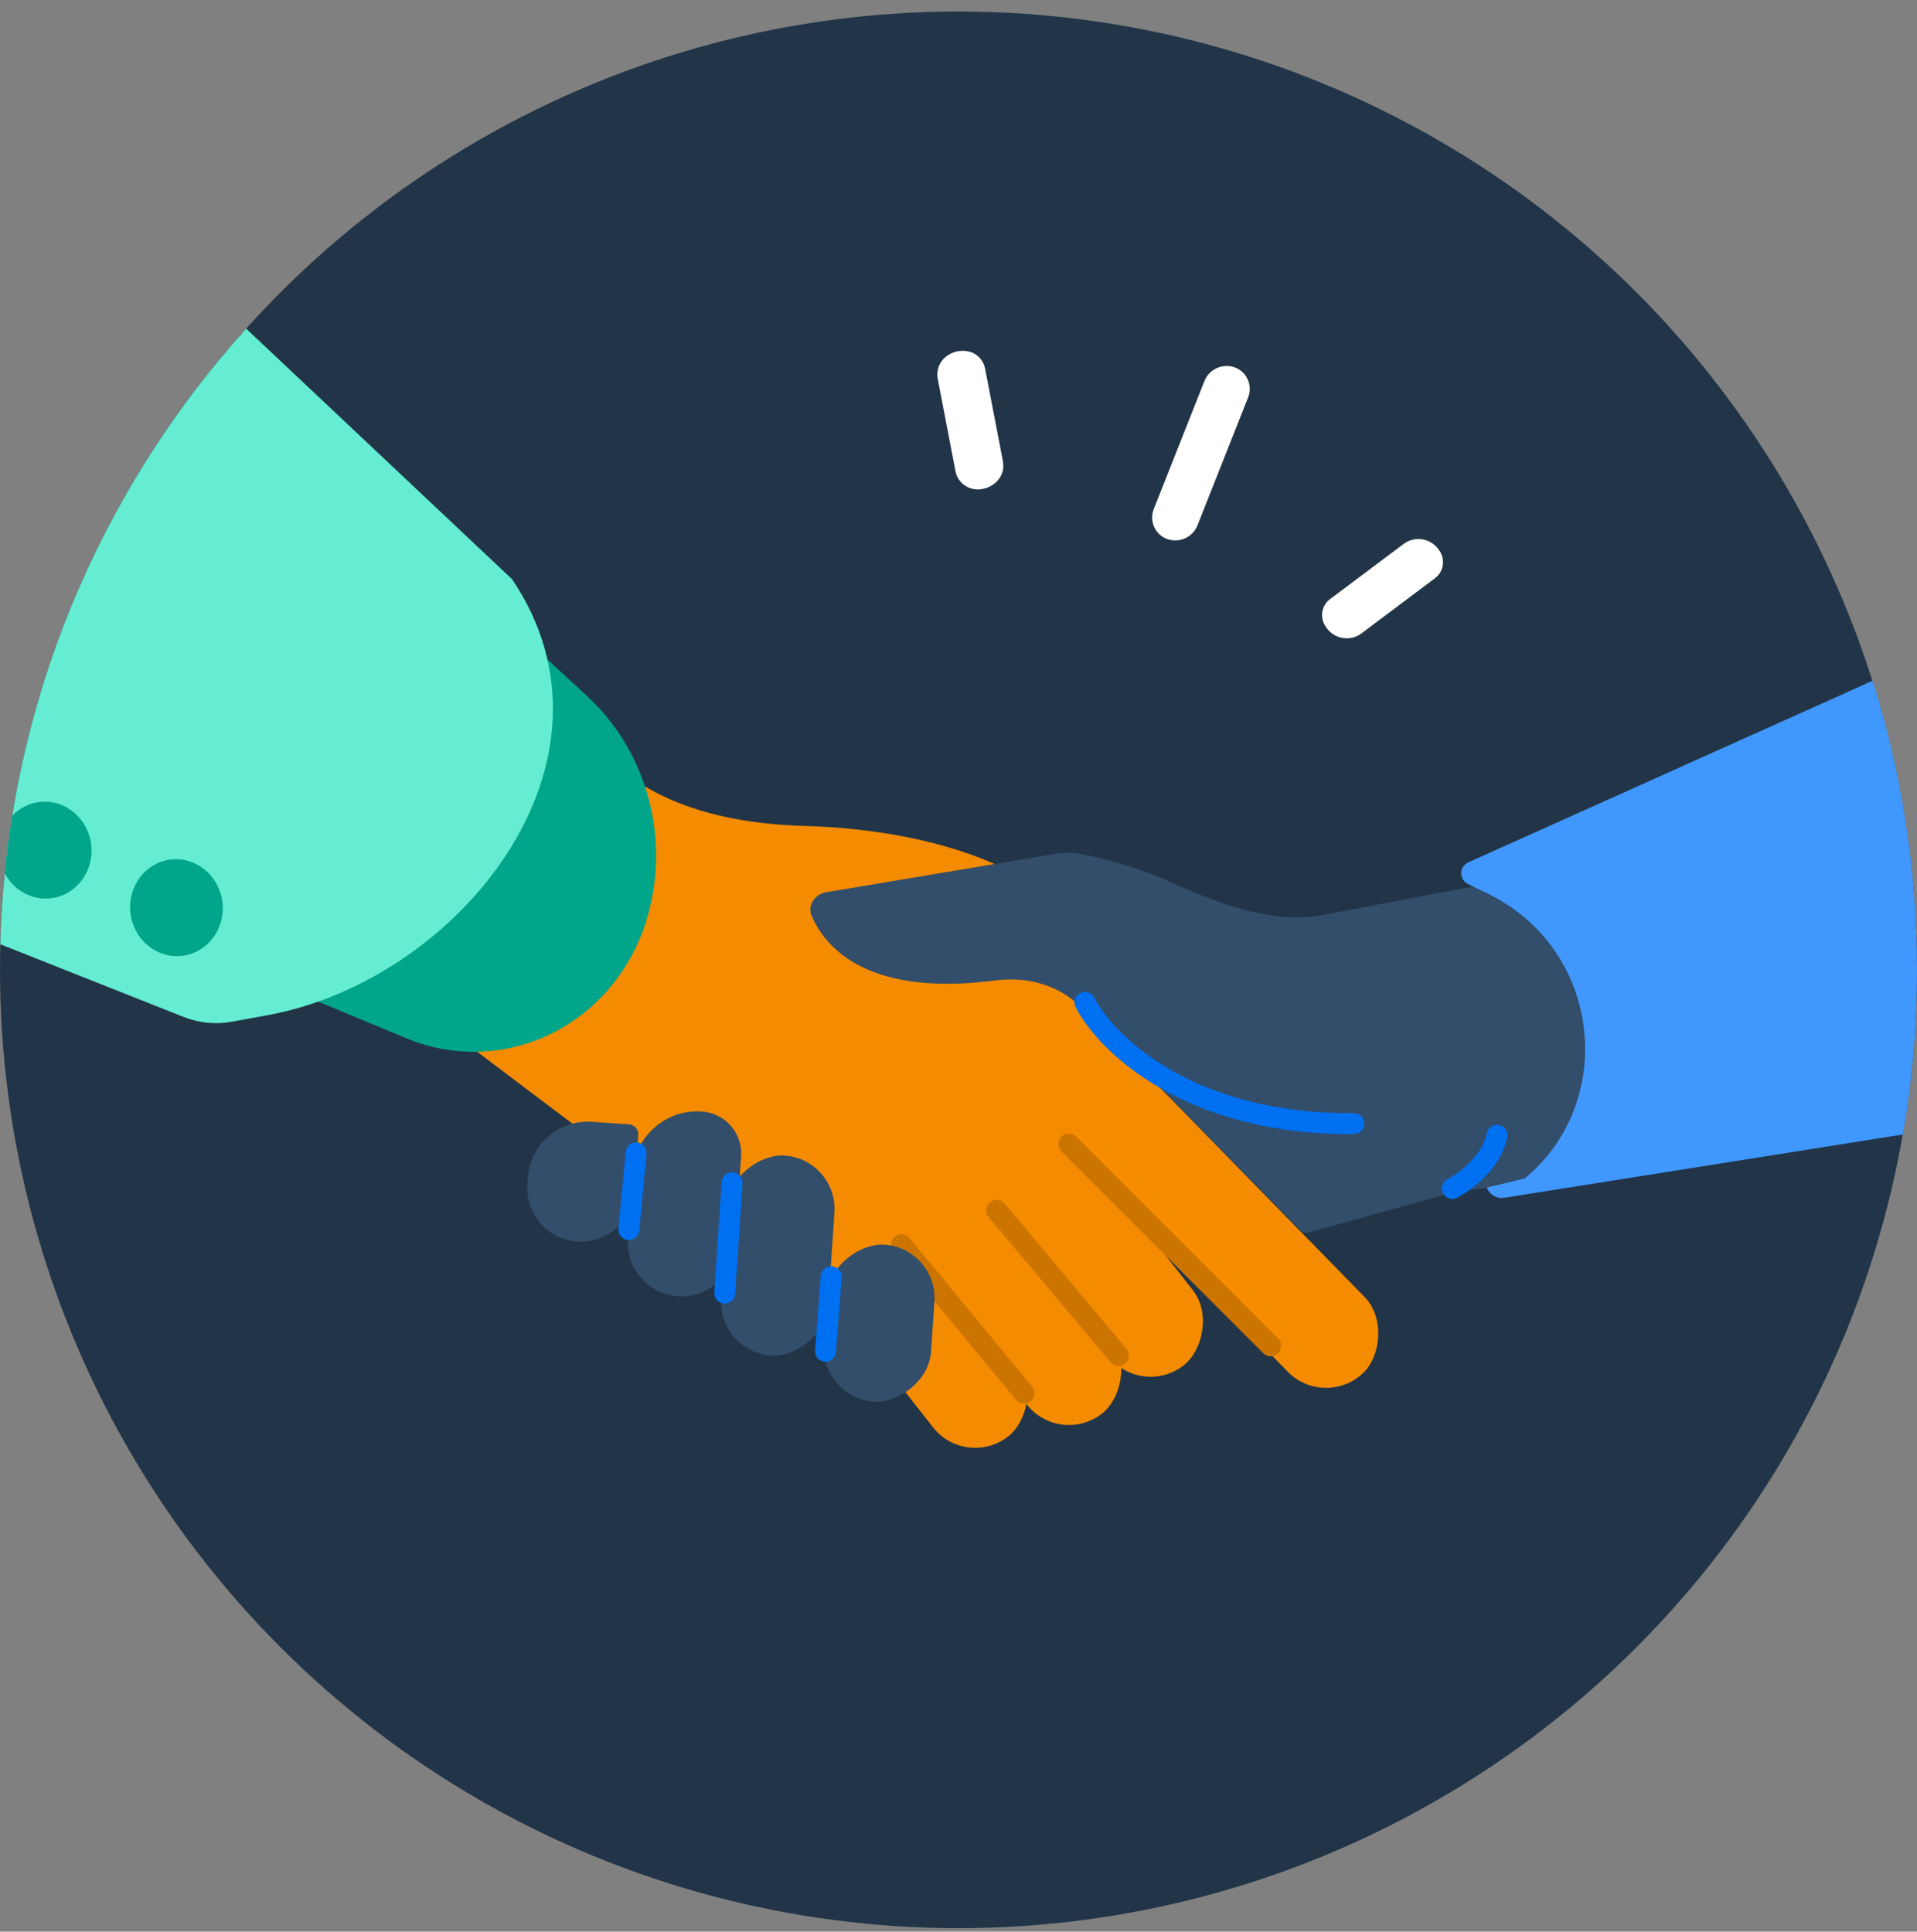 <svg width="128" height="129" viewBox="0 0 128 129" fill="none" xmlns="http://www.w3.org/2000/svg">
<rect x="0" y="0" width="128" height="129" fill="#808080" stroke="none"/>
<circle cx="64" cy="64.769" r="64" fill="#223548"/>
<path d="M42.722 52.313L31.502 45.252L20.135 61.394L56.992 89.203L75.328 69.908C75.071 67.614 74.881 62.217 67.911 58.436C63.592 56.093 58.1 55.285 53.81 55.163C49.951 55.053 45.989 54.369 42.722 52.313Z" fill="#F58B00"/>
<rect x="70.853" y="65.887" width="32.55" height="7.158" rx="3.579" transform="rotate(45.651 70.853 65.887)" fill="#F58B00"/>
<rect x="67.642" y="70.836" width="23.041" height="7.158" rx="3.579" transform="rotate(51.925 67.642 70.836)" fill="#F58B00"/>
<rect x="62.19" y="74.059" width="23.041" height="7.158" rx="3.579" transform="rotate(51.925 62.19 74.059)" fill="#F58B00"/>
<rect x="55.928" y="75.582" width="23.041" height="7.158" rx="3.579" transform="rotate(51.925 55.928 75.582)" fill="#F58B00"/>
<path d="M88.417 61.09L109.662 57.056C109.929 57.005 110.183 57.193 110.212 57.463L112.367 77.219C112.395 77.472 112.215 77.701 111.962 77.732L97.253 79.572C97.23 79.575 97.208 79.579 97.186 79.586L87.342 82.319C87.179 82.365 87.004 82.318 86.886 82.198L72.179 67.27C70.708 65.777 68.573 65.198 66.495 65.472C58.426 66.533 55.292 63.672 54.198 61.18C53.883 60.462 54.41 59.713 55.183 59.583L70.577 57.001C71.041 56.923 71.511 56.914 71.974 57C73.143 57.217 75.609 57.762 78.029 58.849C81.29 60.315 84.905 61.756 88.417 61.09Z" fill="#324E6B"/>
<path fill-rule="evenodd" clip-rule="evenodd" d="M66.091 80.291C66.386 80.043 66.827 80.081 67.075 80.377L75.22 90.073C75.468 90.369 75.43 90.809 75.134 91.058C74.839 91.306 74.398 91.267 74.15 90.972L66.005 81.275C65.757 80.98 65.796 80.539 66.091 80.291Z" fill="#CC7400"/>
<path fill-rule="evenodd" clip-rule="evenodd" d="M70.881 75.912C71.154 75.639 71.596 75.639 71.869 75.912L85.341 89.384C85.614 89.657 85.614 90.1 85.341 90.373C85.069 90.645 84.626 90.645 84.353 90.373L70.881 76.9C70.608 76.627 70.608 76.185 70.881 75.912Z" fill="#CC7400"/>
<path fill-rule="evenodd" clip-rule="evenodd" d="M59.74 82.582C60.037 82.336 60.477 82.378 60.723 82.675L68.918 92.6C69.163 92.898 69.121 93.338 68.824 93.584C68.526 93.83 68.086 93.788 67.84 93.49L59.646 83.565C59.4 83.268 59.442 82.827 59.74 82.582Z" fill="#CC7400"/>
<path fill-rule="evenodd" clip-rule="evenodd" d="M72.126 66.321C72.469 66.146 72.89 66.282 73.066 66.626C74.334 69.107 79.625 74.432 90.385 74.338C90.771 74.334 91.086 74.644 91.09 75.03C91.093 75.416 90.783 75.732 90.397 75.735C79.157 75.834 73.352 70.256 71.821 67.261C71.646 66.918 71.782 66.497 72.126 66.321Z" fill="#0070F3"/>
<path fill-rule="evenodd" clip-rule="evenodd" d="M96.354 79.689C96.176 79.347 96.31 78.925 96.653 78.748C97.013 78.561 97.607 78.165 98.148 77.612C98.691 77.057 99.131 76.393 99.277 75.676C99.354 75.298 99.723 75.054 100.101 75.131C100.479 75.208 100.723 75.576 100.646 75.955C100.427 77.031 99.795 77.926 99.147 78.589C98.496 79.255 97.779 79.738 97.295 79.989C96.953 80.166 96.531 80.032 96.354 79.689Z" fill="#0070F3"/>
<rect x="47.91" y="90.281" width="13.384" height="7.158" rx="3.579" transform="rotate(-86.107 47.91 90.281)" fill="#324E6B"/>
<path d="M45.264 86.565C43.292 86.431 41.802 84.724 41.936 82.752L42.242 78.261C42.405 75.871 44.474 74.065 46.865 74.228C48.418 74.333 49.592 75.678 49.486 77.232L49.078 83.238C48.944 85.21 47.236 86.7 45.264 86.565Z" fill="#324E6B"/>
<path d="M38.539 82.913C36.567 82.779 35.078 81.071 35.212 79.099L35.242 78.658C35.392 76.443 37.311 74.769 39.526 74.92L42.007 75.088C42.365 75.113 42.636 75.423 42.612 75.782L42.353 79.585C42.219 81.557 40.511 83.047 38.539 82.913Z" fill="#324E6B"/>
<rect x="54.78" y="93.361" width="10.504" height="7.158" rx="3.579" transform="rotate(-86.107 54.78 93.361)" fill="#324E6B"/>
<path fill-rule="evenodd" clip-rule="evenodd" d="M55.556 84.566C55.941 84.595 56.229 84.931 56.199 85.316L55.817 90.293C55.788 90.678 55.452 90.966 55.067 90.936C54.682 90.906 54.394 90.571 54.424 90.186L54.806 85.209C54.836 84.824 55.172 84.536 55.556 84.566Z" fill="#0070F3"/>
<path fill-rule="evenodd" clip-rule="evenodd" d="M48.925 78.292C49.31 78.317 49.602 78.65 49.576 79.035L49.09 86.403C49.064 86.788 48.731 87.08 48.346 87.055C47.961 87.029 47.67 86.696 47.695 86.311L48.182 78.943C48.207 78.558 48.54 78.266 48.925 78.292Z" fill="#0070F3"/>
<path fill-rule="evenodd" clip-rule="evenodd" d="M42.538 76.294C42.922 76.33 43.204 76.671 43.168 77.055L42.685 82.181C42.649 82.565 42.308 82.847 41.924 82.811C41.54 82.775 41.258 82.434 41.294 82.05L41.777 76.924C41.813 76.54 42.154 76.258 42.538 76.294Z" fill="#0070F3"/>
<path fill-rule="evenodd" clip-rule="evenodd" d="M0.335 58.193C1.658 45.227 6.852 33.407 14.742 23.906L39.218 46.502C41.203 48.34 42.633 50.744 43.331 53.416C44.028 56.088 43.962 58.911 43.142 61.534C42.626 63.178 41.795 64.693 40.699 65.986C39.603 67.279 38.265 68.323 36.767 69.054C35.27 69.785 33.644 70.187 31.988 70.237C30.332 70.286 28.682 69.982 27.139 69.342L0.335 58.193Z" fill="#00A58A"/>
<path fill-rule="evenodd" clip-rule="evenodd" d="M0.023 63.062C0.437 47.266 6.574 32.896 16.437 21.948L34.192 38.681C42.387 50.815 30.704 65.459 17.841 67.802L15.478 68.235C14.395 68.431 13.28 68.319 12.25 67.911L0.023 63.062Z" fill="#64EDD2"/>
<path d="M12.165 63.833C10.469 64.035 8.923 62.76 8.711 60.984C8.499 59.208 9.701 57.604 11.397 57.402C13.092 57.199 14.639 58.475 14.851 60.251C15.063 62.027 13.86 63.63 12.165 63.833Z" fill="#00A58A"/>
<path fill-rule="evenodd" clip-rule="evenodd" d="M0.321 58.329C0.451 57.028 0.62 55.739 0.827 54.463C1.297 53.974 1.922 53.642 2.634 53.557C4.33 53.354 5.876 54.63 6.088 56.406C6.3 58.182 5.098 59.785 3.402 59.988C2.118 60.141 0.919 59.447 0.321 58.329Z" fill="#00A58A"/>
<path fill-rule="evenodd" clip-rule="evenodd" d="M127.06 75.764C127.678 72.192 128 68.519 128 64.77C128 58.041 126.962 51.555 125.037 45.462L98.036 57.592C97.898 57.654 97.78 57.755 97.697 57.882C97.614 58.009 97.569 58.157 97.568 58.309C97.566 58.461 97.608 58.61 97.688 58.739C97.767 58.867 97.883 58.971 98.019 59.036L99.286 59.652C107.01 63.386 107.987 73.622 101.797 78.708L99.272 79.309C99.359 79.539 99.523 79.732 99.735 79.856C99.947 79.98 100.195 80.028 100.438 79.991L127.06 75.764Z" fill="#4098FF"/>
<path d="M64.822 23.512C65.07 23.598 65.29 23.749 65.458 23.949C65.627 24.15 65.739 24.392 65.782 24.651L66.96 30.775C67.156 31.788 66.424 32.494 65.63 32.647C65.308 32.721 64.969 32.689 64.667 32.555C64.364 32.421 64.113 32.192 63.952 31.903C63.878 31.761 63.826 31.608 63.797 31.451L62.619 25.327C62.562 25.059 62.578 24.781 62.666 24.522C62.753 24.263 62.91 24.032 63.118 23.854C63.349 23.657 63.627 23.522 63.925 23.462C64.224 23.402 64.532 23.419 64.822 23.512Z" fill="white"/>
<path d="M96.042 36.682C96.162 36.827 96.25 36.995 96.3 37.175C96.351 37.356 96.364 37.545 96.337 37.731C96.311 37.916 96.246 38.094 96.147 38.254C96.047 38.413 95.916 38.55 95.761 38.655L90.903 42.302C90.728 42.433 90.528 42.527 90.316 42.58C90.104 42.632 89.884 42.642 89.668 42.609C89.452 42.575 89.245 42.499 89.059 42.385C88.873 42.27 88.711 42.12 88.584 41.943C88.529 41.871 88.481 41.795 88.439 41.715C88.279 41.423 88.234 41.082 88.314 40.758C88.393 40.435 88.59 40.153 88.867 39.968L93.725 36.324C93.9 36.193 94.099 36.099 94.311 36.046C94.522 35.993 94.743 35.983 94.959 36.016C95.174 36.05 95.381 36.126 95.567 36.24C95.754 36.354 95.915 36.504 96.042 36.682Z" fill="white"/>
<path d="M83.314 25.349C83.398 25.536 83.444 25.738 83.448 25.943C83.452 26.148 83.415 26.351 83.337 26.541L79.954 35.09C79.8 35.472 79.505 35.781 79.129 35.95C78.753 36.12 78.326 36.137 77.938 35.999C77.578 35.87 77.28 35.61 77.102 35.271C77.001 35.075 76.942 34.86 76.931 34.64C76.92 34.42 76.956 34.2 77.038 33.995L80.421 25.447C80.575 25.062 80.873 24.752 81.251 24.582C81.629 24.412 82.058 24.395 82.448 24.535C82.64 24.606 82.816 24.714 82.964 24.854C83.113 24.994 83.232 25.163 83.314 25.349Z" fill="white"/>
</svg>
